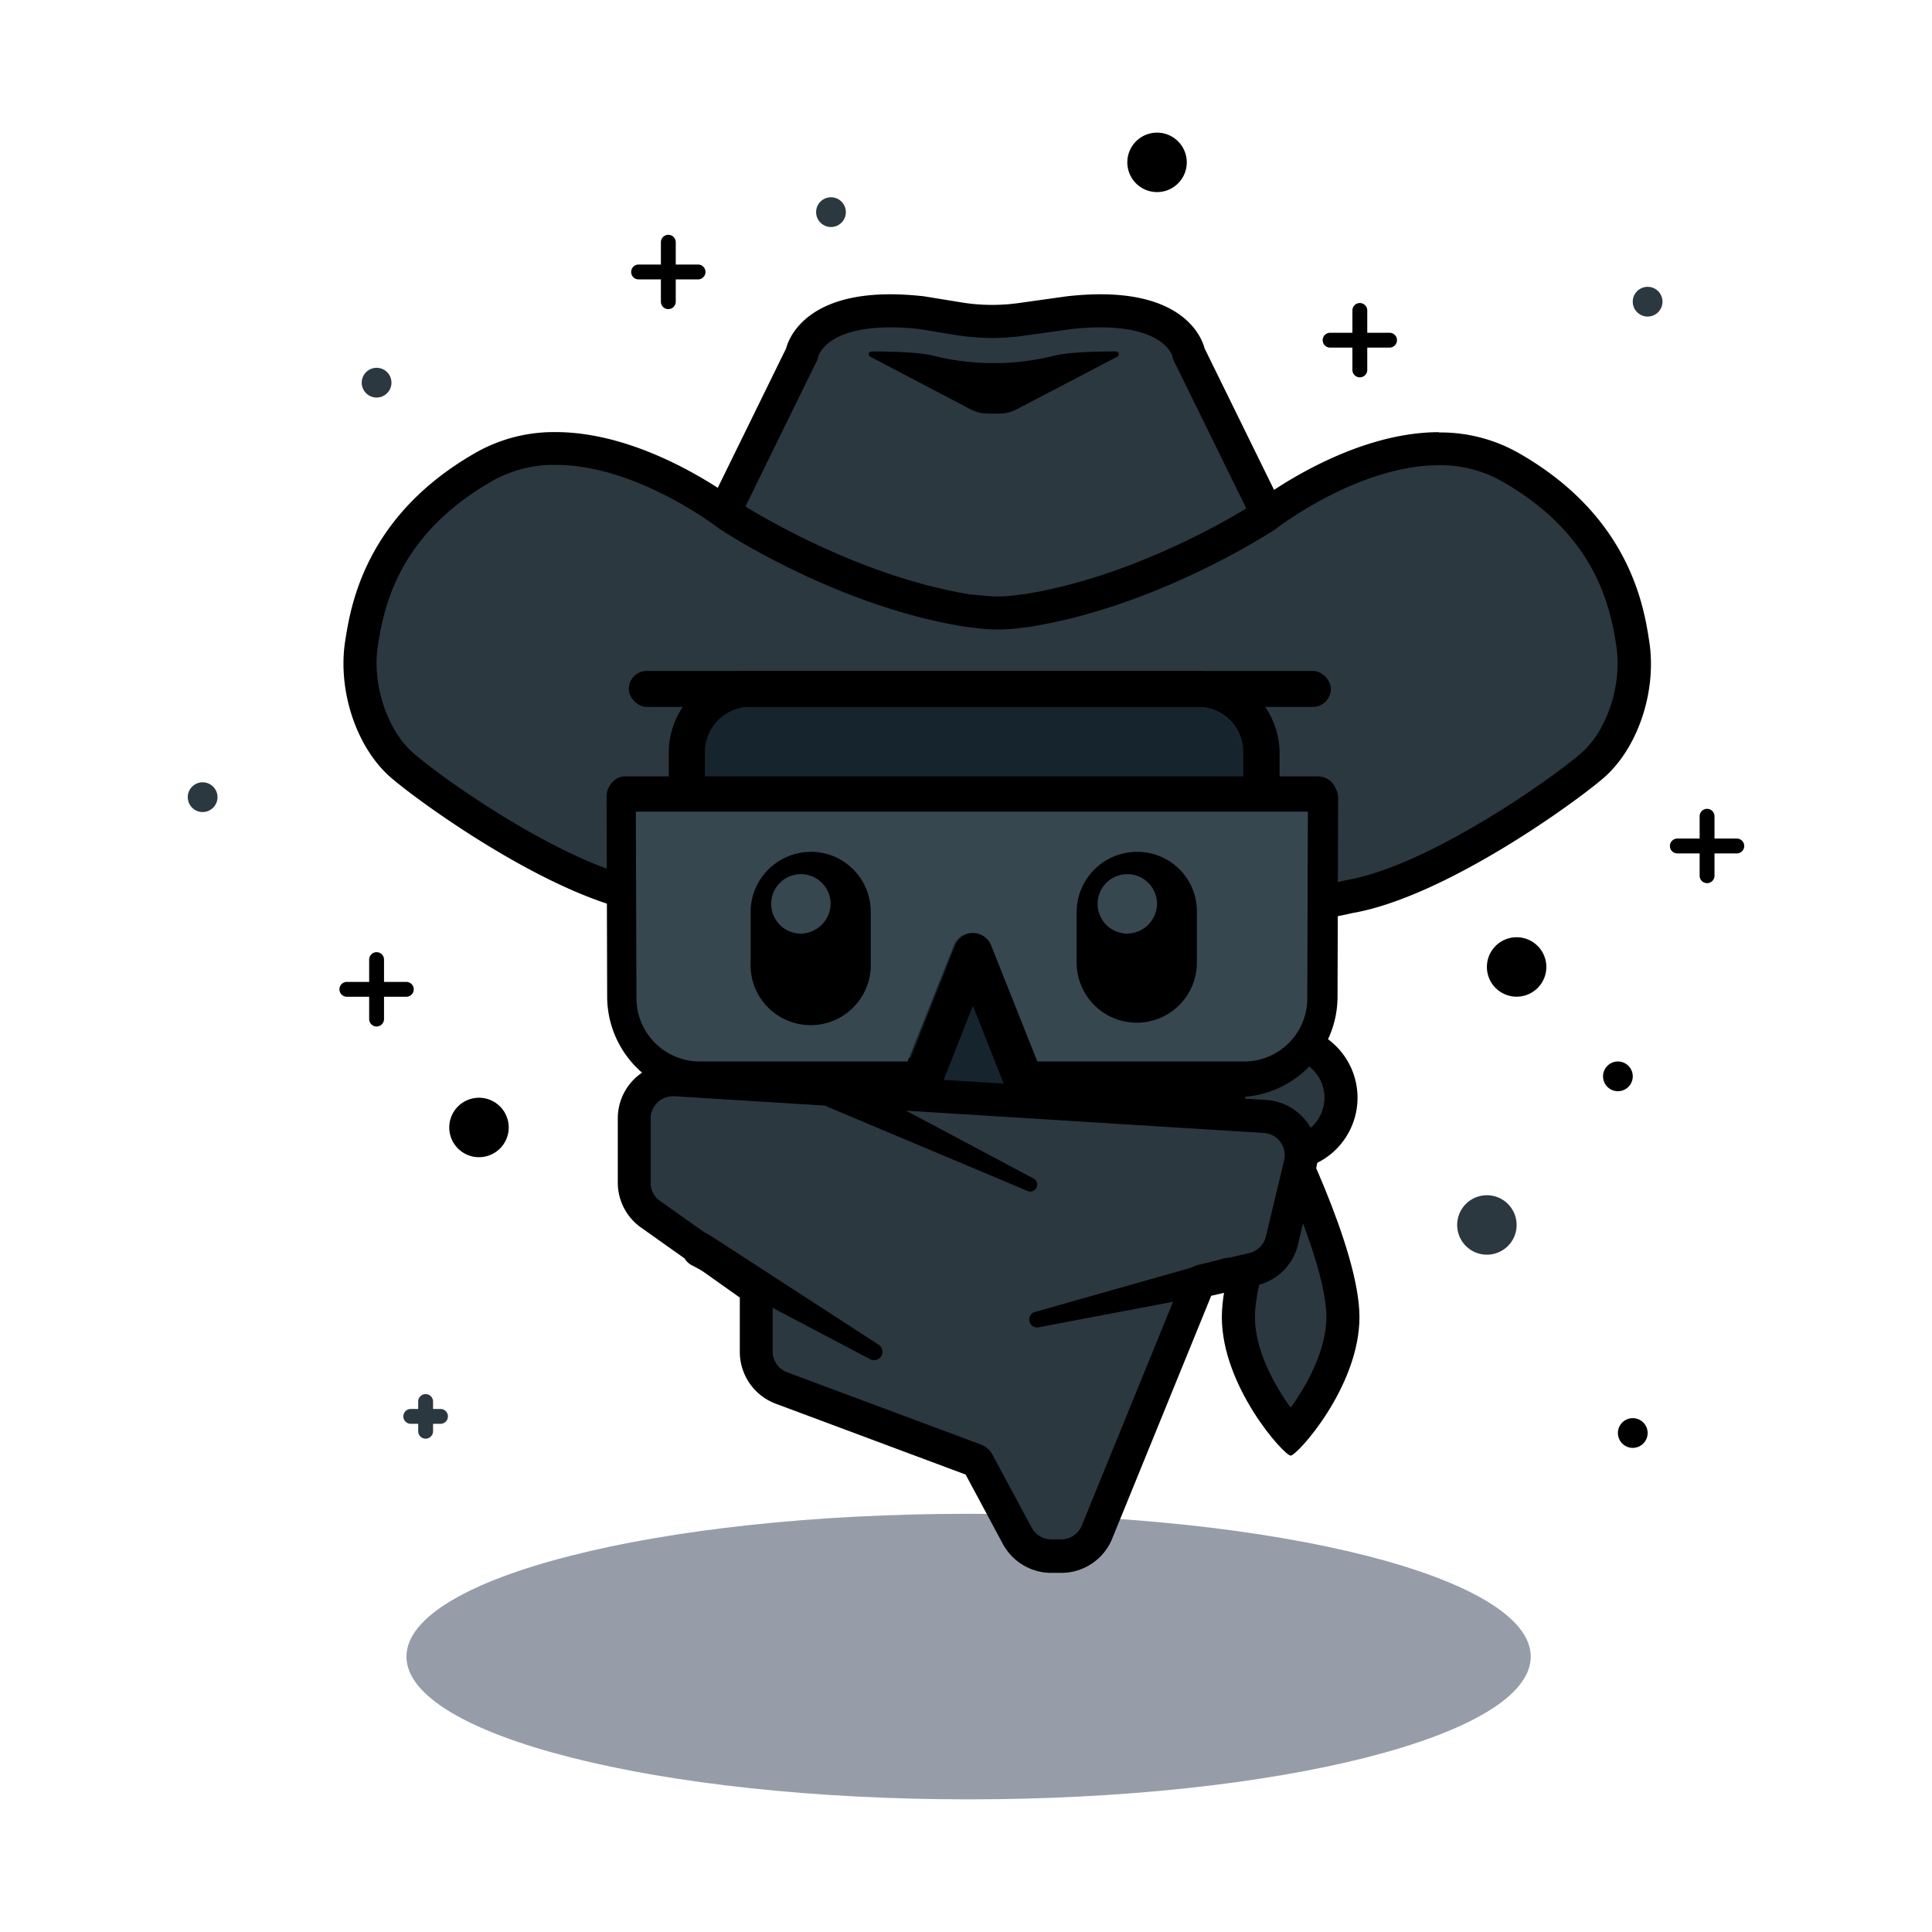 <svg id="Layer_1" data-name="Layer 1" xmlns="http://www.w3.org/2000/svg" viewBox="0 0 260 260"><defs><style>.cls-1,.cls-2{fill:#2b383f;}.cls-1{stroke:#000;stroke-miterlimit:10;stroke-width:4.45px;}.cls-3{opacity:0.45;}.cls-4{fill:#16263D;}.cls-5{fill:#16242d;}.cls-6{fill:#37474f;}</style></defs><title>imageBlackList_dark</title><path class="cls-1" d="M93.81,78.05l42,21.51,38.3-23.18L160,47.64s-1.11-7.23-16.13-5.56L137.3,43a27.9,27.9,0,0,1-8.16-.09l-5.1-.83c-15-1.67-16.14,5.56-16.14,5.56L93.81,76.38"/><path class="cls-2" d="M132.75,124.54c-31.53,0-44.32-3.42-45.93-3.89-12.43-2.12-30.37-15.42-33.1-18-3.81-3.58-5.95-10.33-5.07-16C51.08,70.79,61,65.17,65.28,62.77a19,19,0,0,1,9.52-2.4c11.22,0,22.17,8.17,23.27,9,1.05.68,15.87,10.19,32.25,12.78l1.57.18a20.27,20.27,0,0,0,2.34.14,20,20,0,0,0,2.45-.15l1.48-.18c16.3-2.58,31.12-12.09,32.17-12.77,1.1-.84,12.06-9,23.27-9a19.11,19.11,0,0,1,9.53,2.4c14.19,8,15.9,19.11,16.62,23.85.88,5.71-1.25,12.46-5.07,16-2.73,2.58-20.72,15.91-33.15,18C180.07,121,164.85,124.54,132.75,124.54Z"/><path d="M193.6,62.6A16.93,16.93,0,0,1,202,64.7c12.8,7.23,14.73,17.06,15.52,22.25s-1.24,11.13-4.39,14.09-20.77,15.58-32.08,17.43c0,0-15.14,3.85-48.33,3.85s-45.43-3.85-45.43-3.85C76,116.62,58.4,104,55.25,101s-5.2-8.9-4.4-14.09,2.73-15,15.52-22.25a16.88,16.88,0,0,1,8.43-2.1c11,0,22,8.59,22,8.59S112.35,81.58,130,84.36l1.66.19a21.53,21.53,0,0,0,5.32,0l1.49-.18c17.61-2.78,33.19-13.17,33.19-13.17s11-8.59,22-8.59m0-4.45h0c-11.71,0-23,8.24-24.55,9.41-1.36.88-15.6,9.9-31.23,12.39l-1.41.17a17.6,17.6,0,0,1-2.18.14,18.15,18.15,0,0,1-2.08-.13L130.58,80C115,77.46,100.73,68.45,99.35,67.56c-1.54-1.17-12.84-9.41-24.55-9.41a21.29,21.29,0,0,0-10.62,2.68c-15.13,8.55-17,20.83-17.73,25.45-1,6.48,1.37,13.89,5.75,18,2.8,2.63,21.21,16.26,34.12,18.53,2.25.63,15.48,4,46.43,4,31.76,0,47.26-3.46,49.23-3.93,12.92-2.22,31.42-15.91,34.23-18.55,4.38-4.12,6.74-11.53,5.74-18-.71-4.62-2.59-16.9-17.73-25.45a21.27,21.27,0,0,0-10.62-2.68Z"/><path d="M130.63,55.09,117.12,48a.37.37,0,0,1,.16-.7c2.28,0,6.59.06,8.55.63a34,34,0,0,0,7,.93h1.82a34.1,34.1,0,0,0,7-.93c1.95-.57,6.27-.64,8.54-.63a.37.37,0,0,1,.17.7l-13.52,7.07a5.13,5.13,0,0,1-2.4.59H133A5.17,5.17,0,0,1,130.63,55.09Z"/><g id="shield_kevin_light" data-name="shield kevin light"><g id="Ellipse_3" data-name="Ellipse 3" class="cls-3"><path id="path0_fill" data-name="path0 fill" class="cls-4" d="M206,222.94c0,10.61-33.87,19.21-75.65,19.21s-75.65-8.6-75.65-19.21,33.87-19.22,75.65-19.22S206,212.33,206,222.94Z"/></g></g><path id="Fill-41" class="cls-5" d="M161.15,95.12H101a6.1,6.1,0,0,0-6.11,6.09h0V153.7a6.11,6.11,0,0,0,6.11,6.11h9.23a2.48,2.48,0,0,1,2.45,2.46v8.4l10.16-10.14a2.45,2.45,0,0,1,1.73-.72h36.61a6.1,6.1,0,0,0,6.1-6.1h0V101.22a6.22,6.22,0,0,0-6.1-6.1"/><path id="Fill-42" d="M167.25,153.7a6.17,6.17,0,0,1-6.17,6.11H124.52a2.47,2.47,0,0,0-1.74.72l-10.16,10.14v-8.4a2.48,2.48,0,0,0-2.45-2.46H101a6.11,6.11,0,0,1-6.12-6.11V101.22a6.1,6.1,0,0,1,6.1-6.1h60.22a6.1,6.1,0,0,1,6.1,6.1V153.7m-6.1-63.41H101a11,11,0,0,0-11,11v52.48a11.06,11.06,0,0,0,11,11h6.81v11.86a2.53,2.53,0,0,0,1.52,2.3,1.93,1.93,0,0,0,1,.16,2.46,2.46,0,0,0,1.74-.71l13.56-13.53h35.57a11.06,11.06,0,0,0,11-11V101.43a11.11,11.11,0,0,0-11-11.14"/><path id="Fill-50" class="cls-6" d="M155.68,121.59a4,4,0,1,0-4.05,4h0a4.07,4.07,0,0,0,4.05-4"/><path class="cls-2" d="M173.69,193c-2.23-2.45-7-9.09-7-15.75,0-6.12,4.38-16.52,7-22.25,2.66,5.73,7,16.13,7,22.25C180.73,183.9,175.93,190.54,173.69,193Z"/><path d="M173.69,160.48c2.42,5.74,4.81,12.58,4.81,16.76,0,4.51-2.69,9.28-4.81,12.2-2.12-2.92-4.81-7.69-4.81-12.2,0-4.18,2.4-11,4.81-16.76m0-10.61s-9.26,18-9.26,27.37,8.39,18.65,9.26,18.65,9.26-9.27,9.26-18.65-9.26-27.37-9.26-27.37Z"/><circle class="cls-2" cx="172.9" cy="147.73" r="7.56"/><path d="M172.9,142.39a5.34,5.34,0,1,1-5.34,5.34,5.35,5.35,0,0,1,5.34-5.34m0-4.45a9.79,9.79,0,1,0,9.79,9.79,9.79,9.79,0,0,0-9.79-9.79Z"/><path class="cls-2" d="M141.46,209.38a5.2,5.2,0,0,1-4.58-2.73l-5.27-9.82a.69.69,0,0,0-.39-.34l-26.09-9.74a5.2,5.2,0,0,1-3.38-4.86v-8a.75.75,0,0,0-.31-.6l-13.91-9.86a5.21,5.21,0,0,1-2.19-4.24v-8.66a5.2,5.2,0,0,1,5.19-5.19h.32l79.4,4.95a5.19,5.19,0,0,1,4.73,6.39L172.52,167a5.15,5.15,0,0,1-3.89,3.85l-6.88,1.59a.72.72,0,0,0-.52.44l-13.59,33.32a5.17,5.17,0,0,1-4.81,3.23Z"/><path d="M90.53,147.52h.19l79.4,4.95a3,3,0,0,1,2.7,3.65l-2.47,10.31a3,3,0,0,1-2.22,2.2l-6.88,1.59a3,3,0,0,0-2.08,1.77l-13.59,33.32a3,3,0,0,1-2.75,1.85h-1.37a3,3,0,0,1-2.62-1.57l-5.27-9.81A3,3,0,0,0,132,194.4l-26.09-9.73a3,3,0,0,1-1.93-2.78v-8a3,3,0,0,0-1.25-2.42l-13.91-9.86a2.94,2.94,0,0,1-1.26-2.42v-8.66a3,3,0,0,1,3-3m0-4.45a7.42,7.42,0,0,0-7.42,7.41v8.66a7.41,7.41,0,0,0,3.13,6.05l13.29,9.42v7.28a7.46,7.46,0,0,0,4.82,7l25.57,9.54,5,9.32a7.42,7.42,0,0,0,6.54,3.91h1.37A7.4,7.4,0,0,0,149.7,207L163,174.38l6.13-1.41a7.38,7.38,0,0,0,5.55-5.5l2.46-10.32a7.41,7.41,0,0,0-6.75-9.12L91,143.08Z"/><line class="cls-6" x1="94.28" y1="168.24" x2="117.72" y2="182.01"/><path d="M95.48,166.2,118.29,181a1.13,1.13,0,0,1-1.14,1.94L93.09,170.27a2.36,2.36,0,1,1,2.21-4.18Z"/><line class="cls-6" x1="165.14" y1="171.55" x2="139.52" y2="177.59"/><path d="M165.65,173.71l-25.89,4.91a1.06,1.06,0,0,1-.49-2.06l25.36-7.18a2.23,2.23,0,1,1,1.21,4.29Z"/><line class="cls-6" x1="112.45" y1="146.94" x2="138.65" y2="159.42"/><path d="M113.4,144.93l25.65,13.65a.93.93,0,0,1-.8,1.68L111.49,149a2.23,2.23,0,0,1,1.73-4.11Z"/><path id="Fill-48" d="M174.71,134.12a8.3,8.3,0,0,1-8.25,8.25h-27l-6-15.14a2.64,2.64,0,0,0-4.92,0l-6,15.14H95.27A8.25,8.25,0,0,1,87,134.12h0l-.08-24.41h87.84Zm4.51-28.85a2.67,2.67,0,0,0-1.83-.79H84.24a2.28,2.28,0,0,0-1.82.79,2.72,2.72,0,0,0-.79,1.89l.08,27a13.54,13.54,0,0,0,13.56,13.48h29a2.65,2.65,0,0,0,2.46-1.66l4.2-10.63,4.2,10.63a2.63,2.63,0,0,0,2.47,1.66h28.85A13.53,13.53,0,0,0,180,134.2h0l.08-27A3.74,3.74,0,0,0,179.22,105.27Z"/><path id="Fill-47" class="cls-6" d="M85.65,134.36a8.53,8.53,0,0,0,8.48,8.49h28l6.21-15.58a2.72,2.72,0,0,1,3.51-1.55,2.64,2.64,0,0,1,1.55,1.55l6.2,15.58h27.84a8.49,8.49,0,0,0,8.49-8.49h0l.08-25.13H85.57l.08,25.13"/><path id="Fill-49" d="M151.66,125.64a4,4,0,1,1,4.05-4h0A4.07,4.07,0,0,1,151.66,125.64Zm1.32-11a8.13,8.13,0,0,0-8.09,8.09v6.81a8.09,8.09,0,1,0,16.18,0v-6.8a8,8,0,0,0-7.95-8.1Z"/><path id="Fill-51" d="M107.78,125.64a4,4,0,1,1,4-4h0A4.07,4.07,0,0,1,107.78,125.64Zm1.32-11a8.13,8.13,0,0,0-8.09,8.09v6.81a8.09,8.09,0,0,0,16.17.66q0-.33,0-.66v-6.81a8.06,8.06,0,0,0-8-8.1h-.06Z"/><rect x="84.62" y="90.29" width="94.48" height="4.84" rx="2.42" ry="2.42"/><g id="Ellipse_9" data-name="Ellipse 9"><path id="path23_fill" data-name="path23 fill" class="cls-2" d="M204.1,164.85a4,4,0,1,1-4-4A4,4,0,0,1,204.1,164.85Z"/></g><g id="Ellipse_9-2" data-name="Ellipse 9"><path id="path24_fill" data-name="path24 fill" d="M208.1,130.13a4,4,0,1,1-4-4A4,4,0,0,1,208.1,130.13Z"/></g><g id="Ellipse_9-3" data-name="Ellipse 9"><path id="path25_fill" data-name="path25 fill" d="M219.73,144.85a2,2,0,1,1-2-2A2,2,0,0,1,219.73,144.85Z"/></g><g id="Union"><path id="path19_fill" data-name="path19 fill" d="M49.68,137.14a1,1,0,0,0,2,0v-3h3a1,1,0,1,0,0-2h-3v-3a1,1,0,0,0-2,0v3h-3a1,1,0,0,0,0,2h3Z"/></g><g id="Union-2" data-name="Union"><path id="path22_fill" data-name="path22 fill" class="cls-2" d="M56.28,192.61a1,1,0,0,0,2,0v-1h1a1,1,0,0,0,0-2h-1v-1a1,1,0,0,0-2,0v1h-1a1,1,0,0,0,0,2h1Z"/></g><g id="Ellipse_9-4" data-name="Ellipse 9"><path id="path25_fill-2" data-name="path25 fill" class="cls-2" d="M29.27,107.28a2,2,0,1,1-2-2A2,2,0,0,1,29.27,107.28Z"/></g><g id="Ellipse_9-5" data-name="Ellipse 9"><path id="path24_fill-2" data-name="path24 fill" d="M68.46,151.73a4,4,0,1,1-4-4A4,4,0,0,1,68.46,151.73Z"/></g><g id="Union-3" data-name="Union"><path id="path19_fill-2" data-name="path19 fill" d="M88.94,40.6a1,1,0,0,0,2,0v-3h3a1,1,0,0,0,0-2h-3v-3a1,1,0,1,0-2,0v3h-3a1,1,0,0,0,0,2h3Z"/></g><g id="Union-4" data-name="Union"><path id="path19_fill-3" data-name="path19 fill" d="M228.73,117.85a1,1,0,0,0,2,0v-3h3a1,1,0,0,0,0-2h-3v-3a1,1,0,0,0-2,0v3h-3a1,1,0,0,0,0,2h3Z"/></g><g id="Union-5" data-name="Union"><path id="path19_fill-4" data-name="path19 fill" d="M182,49.78a1,1,0,0,0,2,0v-3h3a1,1,0,0,0,0-2h-3v-3a1,1,0,0,0-2,0v3h-3a1,1,0,0,0,0,2h3Z"/></g><g id="Ellipse_9-6" data-name="Ellipse 9"><path id="path25_fill-3" data-name="path25 fill" class="cls-2" d="M113.83,28.55a2,2,0,1,1-2-2A2,2,0,0,1,113.83,28.55Z"/></g><g id="Ellipse_9-7" data-name="Ellipse 9"><path id="path25_fill-4" data-name="path25 fill" class="cls-2" d="M223.73,40.6a2,2,0,1,1-2-2A2,2,0,0,1,223.73,40.6Z"/></g><g id="Ellipse_9-8" data-name="Ellipse 9"><path id="path25_fill-5" data-name="path25 fill" class="cls-2" d="M52.68,51.5a2,2,0,1,1-2-2A2,2,0,0,1,52.68,51.5Z"/></g><g id="Ellipse_9-9" data-name="Ellipse 9"><path id="path24_fill-3" data-name="path24 fill" d="M159.71,21.85a4,4,0,1,1-4-4A4,4,0,0,1,159.71,21.85Z"/></g><g id="Ellipse_9-10" data-name="Ellipse 9"><path id="path25_fill-6" data-name="path25 fill" d="M221.73,192.85a2,2,0,1,1-2-2A2,2,0,0,1,221.73,192.85Z"/></g></svg>